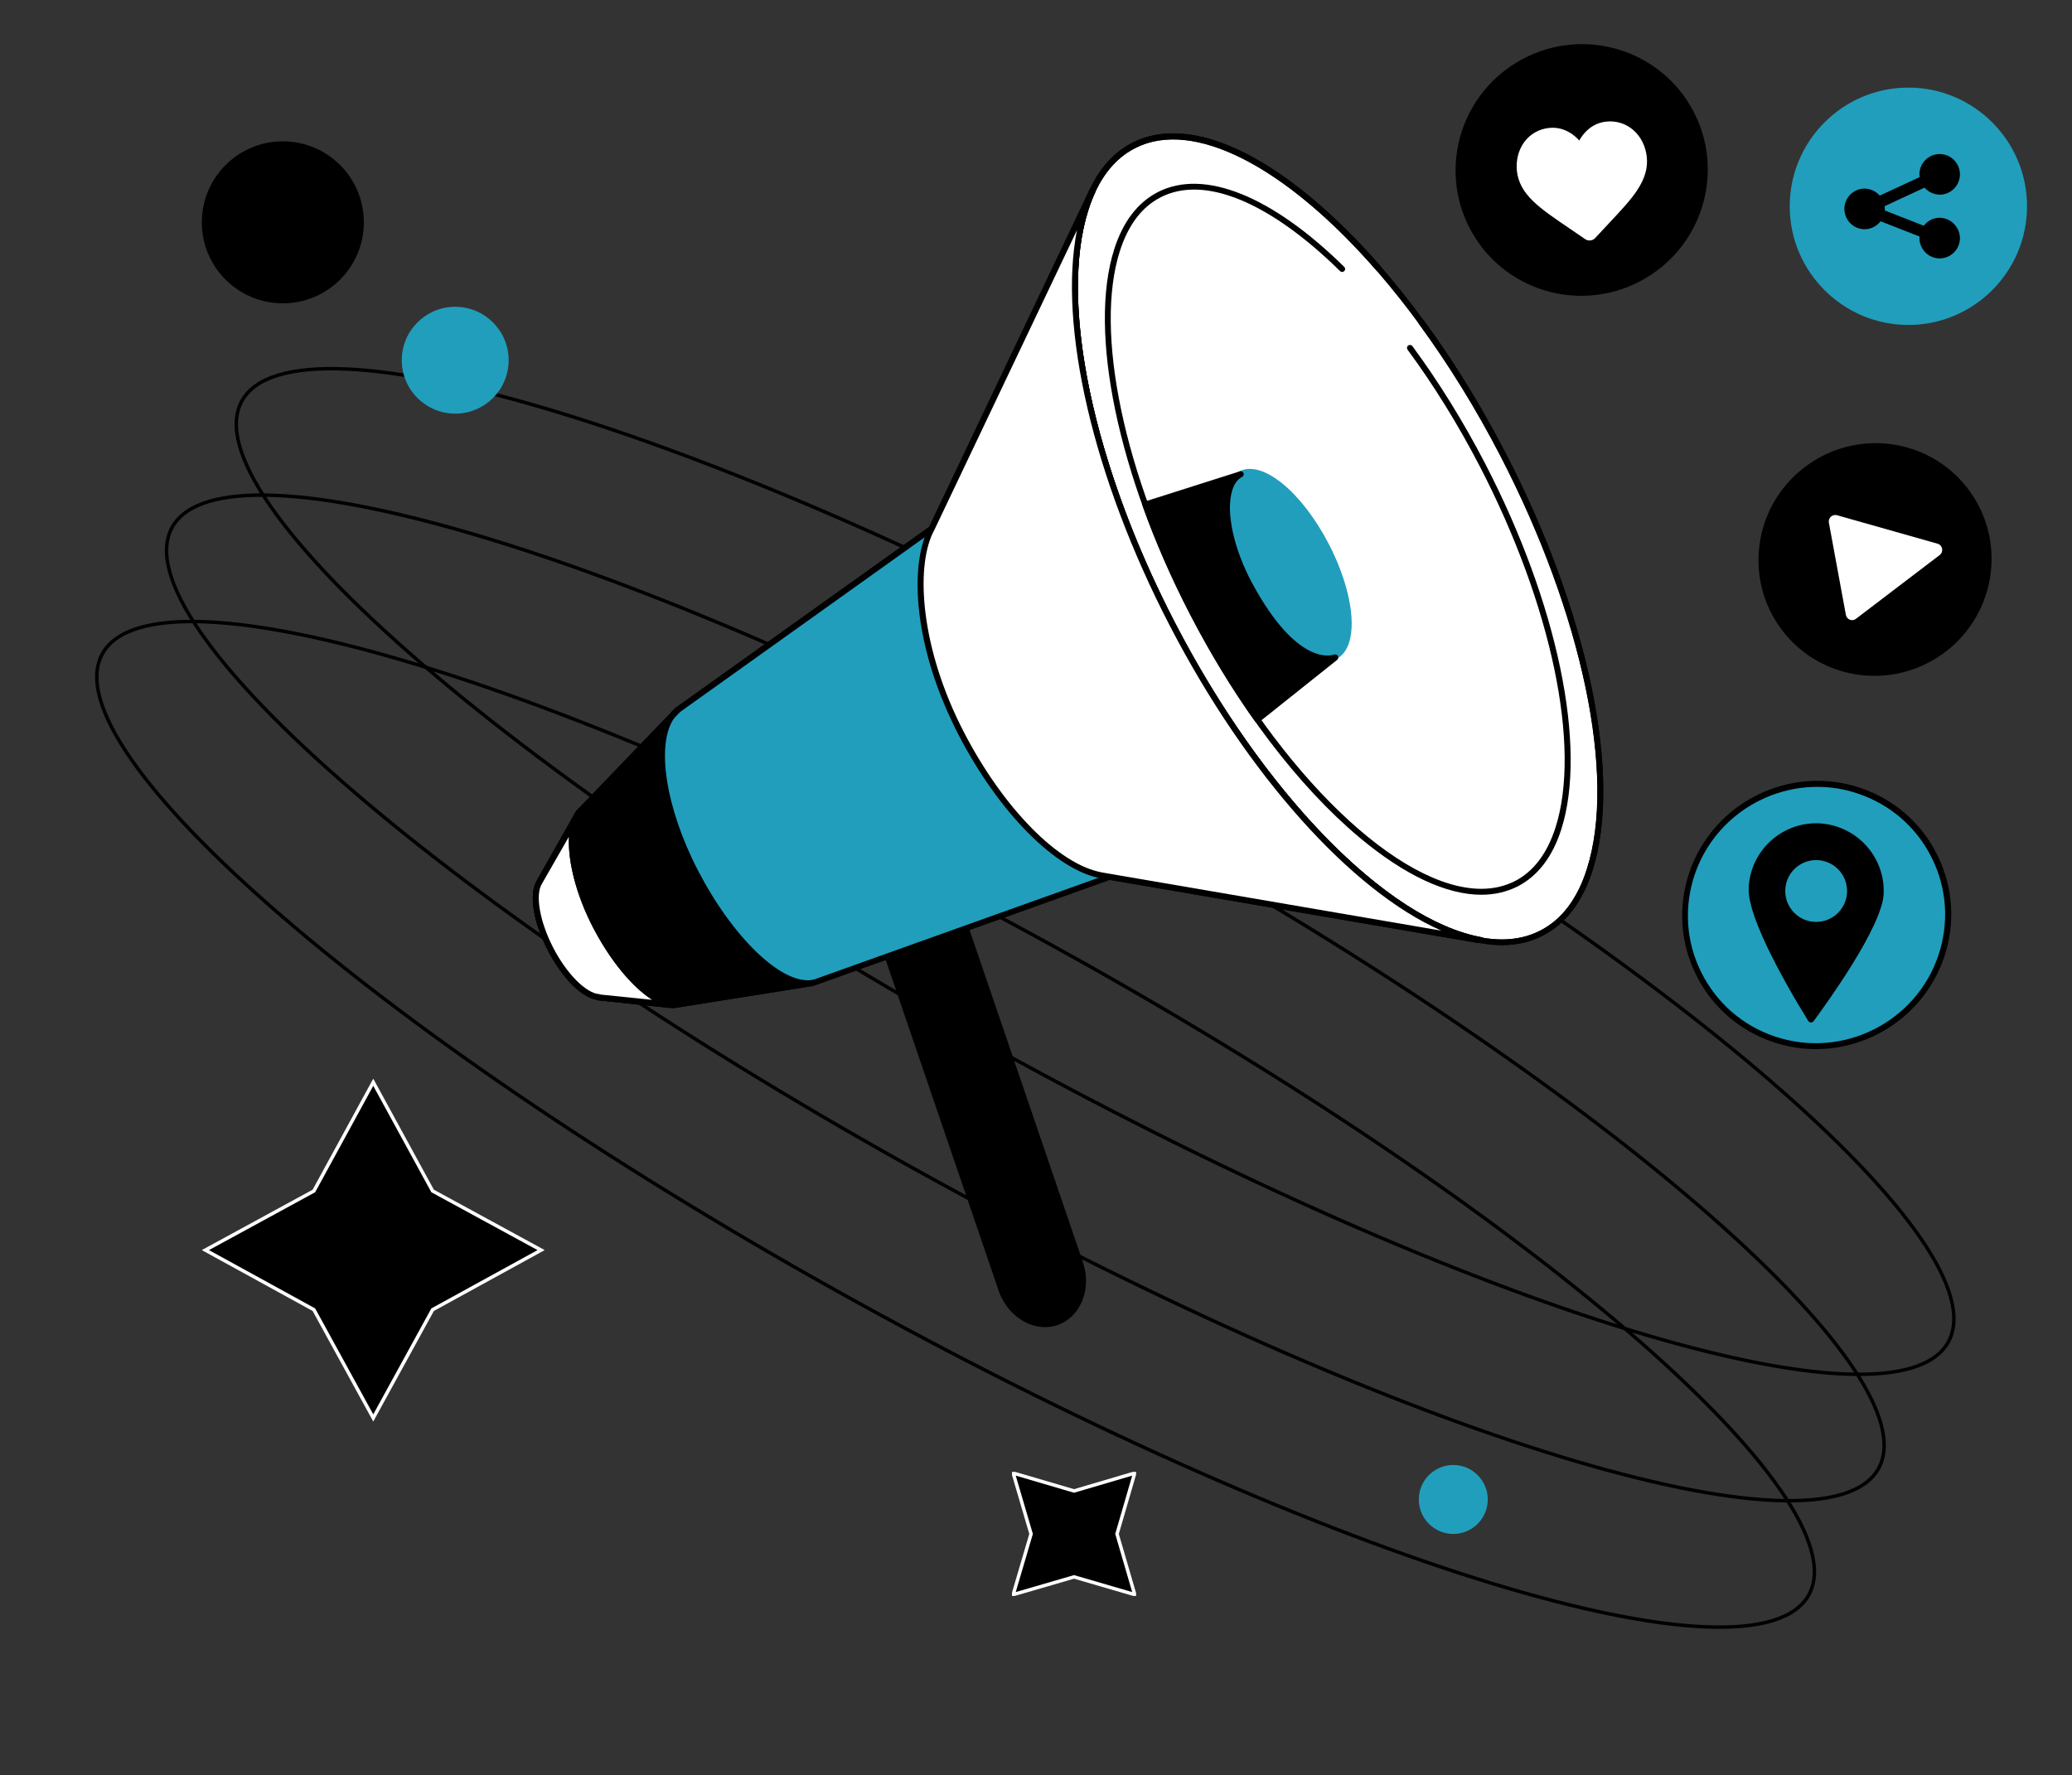 <svg width="601" height="515" viewBox="0 0 601 515" fill="none" xmlns="http://www.w3.org/2000/svg">
<rect x="0" y="0" width="601" height="515" fill="#333333" stroke="none"/>
<g clip-path="url(#clip0_332_1228)">
<path d="M311.536 432.535L329.137 427.349L324.001 445L329.137 462.601L311.536 457.465L293.885 462.601L299.07 445L293.885 427.349L311.536 432.535Z" fill="black" stroke="white" stroke-miterlimit="10"/>
</g>
<g clip-path="url(#clip1_332_1228)">
<path d="M125.484 345.509L156.96 362.659L125.484 379.947L108.266 411.354L91.047 379.947L59.571 362.659L91.047 345.509L108.266 313.964L125.484 345.509Z" fill="black" stroke="white" stroke-miterlimit="10"/>
</g>
<path d="M565.117 389.333C563.218 392.777 559.679 395.268 554.584 396.813C549.486 398.359 542.874 398.943 534.913 398.6C518.992 397.913 497.791 393.524 472.776 385.868C422.756 370.558 357.594 342.216 289.155 304.465C220.715 266.715 161.982 226.717 122.349 192.575C102.53 175.501 87.508 159.909 78.434 146.81C73.897 140.259 70.864 134.355 69.452 129.218C68.04 124.084 68.26 119.762 70.16 116.319C72.059 112.875 75.598 110.384 80.693 108.839C85.791 107.293 92.403 106.709 100.364 107.052C116.285 107.739 137.486 112.128 162.501 119.784C212.521 135.094 277.683 163.436 346.122 201.187C414.562 238.937 473.295 278.934 512.928 313.077C532.747 330.15 547.769 345.742 556.843 358.842C561.38 365.393 564.414 371.297 565.825 376.434C567.237 381.568 567.017 385.889 565.117 389.333Z" stroke="black"/>
<path d="M544.887 426.007C542.987 429.451 539.449 431.942 534.354 433.487C529.256 435.033 522.644 435.617 514.683 435.273C498.762 434.587 477.56 430.198 452.546 422.542C402.526 407.232 337.364 378.89 268.924 341.139C200.485 303.388 141.752 263.391 102.119 229.249C82.299 212.175 67.277 196.583 58.204 183.483C53.666 176.933 50.633 171.029 49.221 165.892C47.81 160.758 48.03 156.436 49.929 152.992C51.829 149.549 55.367 147.057 60.462 145.512C65.56 143.967 72.172 143.383 80.134 143.726C96.054 144.413 117.256 148.802 142.27 156.458C192.291 171.767 257.452 200.11 325.892 237.86C394.331 275.611 453.064 315.608 492.697 349.75C512.517 366.824 527.539 382.416 536.612 395.516C541.15 402.067 544.183 407.971 545.595 413.107C547.006 418.241 546.786 422.563 544.887 426.007Z" stroke="black"/>
<path d="M524.658 462.681C522.759 466.125 519.22 468.616 514.125 470.161C509.027 471.707 502.415 472.291 494.454 471.948C478.533 471.261 457.332 466.872 432.317 459.216C382.297 443.906 317.135 415.564 248.696 377.813C180.256 340.063 121.523 300.066 81.891 265.923C62.071 248.85 47.049 233.258 37.975 220.158C33.438 213.607 30.404 207.703 28.993 202.566C27.581 197.432 27.801 193.111 29.701 189.667C31.6 186.223 35.139 183.732 40.234 182.187C45.332 180.641 51.944 180.057 59.905 180.4C75.826 181.087 97.027 185.476 122.042 193.132C172.062 208.442 237.224 236.784 305.663 274.535C374.103 312.285 432.836 352.283 472.469 386.425C492.288 403.499 507.31 419.091 516.384 432.19C520.921 438.741 523.955 444.645 525.366 449.782C526.778 454.916 526.558 459.237 524.658 462.681Z" stroke="black"/>
<circle cx="132.037" cy="104.5" r="15.5" fill="#219ebc"/>
<circle cx="421.537" cy="435" r="10" fill="#219ebc"/>
<circle cx="82.037" cy="64.5" r="23.5" fill="black"/>
<path d="M306.509 383.59C300.205 385.744 293.001 381.475 290.495 374.071L251.496 259.81L274.284 252.015L313.322 366.433C315.828 373.758 312.774 381.436 306.509 383.59Z" fill="black"/>
<path d="M303.102 385C301.262 385 299.383 384.569 297.581 383.668C293.94 381.866 291.042 378.498 289.633 374.345L250.634 260.084C250.478 259.653 250.713 259.144 251.182 258.987L273.971 251.192C274.206 251.113 274.441 251.113 274.636 251.231C274.832 251.348 274.989 251.505 275.067 251.74L314.105 366.159C316.728 373.914 313.439 382.101 306.744 384.412C305.608 384.804 304.355 385 303.102 385ZM252.592 260.358L291.317 373.797C292.57 377.518 295.154 380.574 298.364 382.14C300.949 383.394 303.729 383.629 306.235 382.767C312.03 380.769 314.849 373.562 312.5 366.707L273.736 253.111L252.592 260.358Z" fill="black"/>
<path d="M270.251 153.382L196.521 205.988L167.821 235.798L156.544 255.736L156.505 255.892C154.273 259.339 155.565 267.291 159.755 275.399C163.866 283.39 169.661 288.953 173.733 289.266L173.616 289.344L195.268 291.695L235.794 285.231L321.818 254.443L428.751 272.775L429.495 272.814C402.635 267.8 366.377 231.88 340.025 181.076C313.713 130.31 305.334 80.132 316.885 55.376H316.845L270.838 152.128L270.251 153.382Z" fill="#219ebc"/>
<path d="M447.266 270.603C473.694 256.873 468.583 194.629 435.852 131.577C403.121 68.525 355.163 28.541 328.736 42.271C302.308 56.001 307.419 118.245 340.15 181.297C372.881 244.349 420.839 284.333 447.266 270.603Z" fill="white"/>
<path d="M435.643 274.185C424.131 274.185 410.27 267.761 395.352 255.266C375.031 238.266 355.101 212.06 339.243 181.428C315.241 135.05 305.334 87.496 314.027 60.273C316.924 51.185 321.78 44.839 328.397 41.431C341.553 34.694 360.073 40.413 380.591 57.57C400.912 74.57 420.842 100.775 436.7 131.407C460.742 177.786 470.648 225.339 461.916 252.563C459.019 261.651 454.163 267.996 447.546 271.404C443.983 273.284 439.989 274.185 435.643 274.185ZM340.378 40.413C336.345 40.413 332.586 41.236 329.219 42.998C322.993 46.171 318.451 52.203 315.711 60.86C307.136 87.692 317.003 134.737 340.809 180.723C373.23 243.279 420.764 283.312 446.802 269.955C453.028 266.782 457.57 260.75 460.311 252.093C468.886 225.261 459.019 178.216 435.212 132.23C406.981 77.782 367.356 40.413 340.378 40.413Z" fill="black"/>
<path d="M435.643 274.185C424.131 274.185 410.27 267.761 395.352 255.266C375.031 238.265 355.101 212.06 339.243 181.428C315.241 135.05 305.334 87.496 314.027 60.273C316.924 51.185 321.78 44.839 328.397 41.431C337.207 36.887 348.718 38.023 361.679 44.682C374.091 51.067 387.521 62.388 400.599 77.39C400.912 77.743 400.873 78.291 400.521 78.605C400.168 78.918 399.62 78.879 399.307 78.526C372.76 48.051 345.899 34.42 329.219 42.998C322.993 46.171 318.451 52.203 315.711 60.86C307.136 87.692 317.003 134.737 340.809 180.723C369.001 235.132 408.665 272.54 435.604 272.54C439.637 272.54 443.396 271.717 446.763 269.955C452.989 266.782 457.531 260.75 460.272 252.093C468.847 225.261 458.98 178.216 435.173 132.23C428.086 118.52 420.098 105.632 411.523 93.92C411.249 93.529 411.328 92.98 411.719 92.706C412.111 92.432 412.659 92.51 412.933 92.902C421.586 104.692 429.574 117.658 436.739 131.446C460.742 177.785 470.648 225.339 461.916 252.563C459.019 261.65 454.163 267.996 447.546 271.404C443.983 273.284 439.989 274.185 435.643 274.185Z" fill="black"/>
<path d="M387.303 190.339C393.426 187.158 392.248 172.751 384.673 158.159C377.098 143.567 365.995 134.316 359.872 137.497C353.75 140.678 354.928 155.085 362.503 169.677C370.077 184.269 381.181 193.52 387.303 190.339Z" fill="#219ebc"/>
<path d="M384.624 191.848C377.889 191.848 368.492 183.152 361.718 170.03C356.08 159.14 353.77 147.937 355.845 141.474C356.589 139.202 357.803 137.596 359.486 136.734C366.143 133.326 377.537 142.61 385.446 157.847C391.085 168.737 393.395 179.94 391.32 186.403C390.576 188.675 389.362 190.281 387.678 191.143C386.738 191.613 385.72 191.848 384.624 191.848ZM362.54 137.714C361.718 137.714 360.935 137.87 360.269 138.223C358.977 138.889 358.038 140.142 357.45 141.983C355.532 148.016 357.764 158.748 363.206 169.246C370.411 183.152 381.257 192.514 386.856 189.615C388.148 188.949 389.088 187.696 389.675 185.855C391.594 179.783 389.323 169.09 383.919 158.592C377.576 146.41 368.492 137.714 362.54 137.714Z" fill="#219ebc"/>
<path d="M429.692 259.574C419.59 259.574 407.452 253.934 394.374 243.005C376.597 228.12 359.134 205.166 345.273 178.373C324.247 137.792 315.593 96.153 323.19 72.298C325.735 64.307 330.003 58.745 335.837 55.728C349.228 48.874 368.923 56.786 389.91 77.429C390.262 77.782 390.262 78.291 389.91 78.644C389.558 78.996 389.049 78.996 388.696 78.644C368.257 58.549 349.267 50.715 336.62 57.256C331.216 60.037 327.262 65.247 324.834 72.807C317.355 96.231 325.97 137.361 346.8 177.589C371.429 225.182 406.081 257.851 429.653 257.851C433.177 257.851 436.426 257.107 439.402 255.618C444.806 252.837 448.76 247.627 451.188 240.067C458.667 216.643 450.052 175.513 429.222 135.285C422.918 123.142 415.87 111.743 408.274 101.441C408 101.049 408.078 100.501 408.47 100.227C408.861 99.953 409.409 100.031 409.683 100.423C417.358 110.842 424.445 122.28 430.788 134.501C451.814 175.082 460.468 216.721 452.872 240.576C450.327 248.567 446.059 254.13 440.225 257.146C437.014 258.752 433.49 259.574 429.692 259.574Z" fill="black"/>
<path d="M195.308 292.517C195.269 292.517 195.23 292.517 195.23 292.517L173.577 290.167C173.46 290.167 173.342 290.128 173.225 290.05C168.761 289.344 163.123 283.704 159.011 275.791C154.626 267.448 153.334 259.3 155.722 255.462L155.762 255.344L167.038 235.367C167.077 235.289 167.117 235.249 167.156 235.21L195.857 205.401C195.896 205.362 195.935 205.323 195.974 205.284L269.508 152.794L316.024 54.984C316.141 54.789 316.298 54.632 316.533 54.554C316.768 54.475 317.003 54.475 317.199 54.593C317.629 54.789 317.825 55.298 317.629 55.729C305.844 80.994 315.163 131.211 340.77 180.645C366.417 230.157 402.165 266.821 429.692 271.874C430.122 271.953 430.436 272.344 430.396 272.814C430.357 273.245 429.966 273.559 429.535 273.598L428.791 273.559C428.752 273.559 428.713 273.559 428.674 273.559L321.936 255.266L236.108 285.976C236.069 285.976 235.991 286.015 235.951 286.015L195.426 292.478C195.387 292.517 195.348 292.517 195.308 292.517ZM174.204 288.522L195.308 290.794L235.638 284.331L321.623 253.581C321.78 253.542 321.897 253.503 322.054 253.542L418.141 269.994C392.181 258.595 361.836 224.947 339.321 181.468C316.964 138.301 306.979 94.469 312.461 66.775L271.035 153.735C270.956 153.852 270.878 153.97 270.761 154.048L197.11 206.655L168.526 236.307L157.249 256.284C157.249 256.323 157.21 256.363 157.21 256.363C155.174 259.535 156.545 267.37 160.499 275.008C164.376 282.49 169.975 288.13 173.812 288.404C173.969 288.404 174.086 288.444 174.204 288.522Z" fill="black"/>
<path d="M270.367 153.069L316.845 55.337H316.884C305.333 80.093 313.751 130.271 340.025 181.037C366.376 231.881 402.634 267.8 429.573 272.736L428.829 272.697L322.052 254.404L319.586 253.973C307.173 251.779 290.611 235.641 278.747 212.608C266.569 188.988 264.416 165.447 269.819 154.244L270.367 153.069Z" fill="white"/>
<path d="M429.573 273.598C429.534 273.598 429.573 273.598 429.573 273.598L428.79 273.558C428.751 273.558 428.711 273.558 428.672 273.558L321.896 255.266L319.429 254.835C306.312 252.524 289.671 235.719 277.964 213.039C264.69 187.265 264.025 164.311 269.036 153.891L269.624 152.716L316.101 55.024C316.218 54.828 316.375 54.671 316.61 54.593C316.845 54.514 317.08 54.514 317.276 54.632C317.706 54.828 317.902 55.337 317.706 55.768C305.921 81.033 315.24 131.25 340.847 180.684C366.494 230.196 402.243 266.86 429.769 271.913C430.199 271.992 430.513 272.383 430.473 272.853C430.356 273.245 430.004 273.598 429.573 273.598ZM312.381 66.775L271.151 153.46L270.563 154.635C265.591 164.977 267.04 188.087 279.491 212.217C290.963 234.466 307.134 250.918 319.742 253.111L322.209 253.542L418.1 269.994C392.14 258.595 361.795 224.947 339.281 181.467C316.923 138.301 306.939 94.469 312.381 66.775Z" fill="black"/>
<path d="M194.133 292.4C194.094 292.4 194.055 292.4 194.055 292.4L173.538 290.206C173.42 290.206 173.303 290.167 173.185 290.089C168.721 289.384 163.083 283.743 158.972 275.831C154.626 267.448 153.333 259.3 155.722 255.462L155.761 255.344L167.038 235.367C167.273 234.936 167.782 234.819 168.212 235.054C168.643 235.289 168.761 235.798 168.526 236.229L157.249 256.284C157.249 256.323 157.21 256.363 157.21 256.363C155.174 259.535 156.544 267.37 160.499 275.008C164.375 282.49 169.974 288.13 173.812 288.404C173.929 288.404 174.086 288.444 174.164 288.522L194.212 290.676C194.681 290.716 195.034 291.146 194.955 291.616C194.916 292.047 194.564 292.4 194.133 292.4Z" fill="black"/>
<path d="M195.503 291.538C188.847 291.068 179.528 281.628 172.754 268.584C165.589 254.756 163.905 240.459 168.29 235.367L156.583 255.736L156.505 255.892C154.273 259.339 155.565 267.291 159.755 275.399C163.866 283.39 169.661 288.953 173.733 289.266L173.616 289.344L195.503 291.538Z" fill="white"/>
<path d="M195.504 292.4C195.464 292.4 195.464 292.4 195.425 292.4C195.269 292.4 195.073 292.36 194.916 292.36L173.538 290.206C173.42 290.206 173.303 290.167 173.185 290.088C168.721 289.383 163.083 283.743 158.972 275.83C154.626 267.448 153.333 259.3 155.722 255.461L155.761 255.344L166.059 237.404C166.45 236.385 166.959 235.484 167.586 234.74C167.86 234.387 168.369 234.348 168.721 234.583C169.074 234.857 169.191 235.327 168.956 235.719L167.508 238.187C165.197 244.415 167.468 256.636 173.42 268.074C179.881 280.57 188.691 289.697 194.995 290.519L195.464 290.559C195.934 290.598 196.287 291.029 196.248 291.499C196.287 292.047 195.934 292.4 195.504 292.4ZM174.164 288.522L189.121 290.049C183.366 286.367 177.022 278.768 171.971 268.975C167.077 259.535 164.649 249.742 165.041 242.692L157.249 256.284C157.249 256.323 157.21 256.362 157.21 256.362C155.174 259.535 156.544 267.369 160.499 275.008C164.375 282.489 169.974 288.13 173.812 288.404C173.929 288.404 174.086 288.443 174.164 288.522Z" fill="black"/>
<path d="M234.345 285.388L236.068 285.035C226.749 286.994 212.026 272.892 201.65 252.876C191.039 232.429 189.042 212.021 196.56 205.988L195.581 206.968L168.368 235.249C163.905 240.263 165.549 254.639 172.754 268.544C179.684 281.941 189.512 291.499 196.208 291.459L234.345 285.388Z" fill="black"/>
<path d="M196.169 292.36C189.043 292.36 179.137 282.764 171.971 268.975C164.689 254.874 162.848 240.146 167.704 234.701L194.407 206.968C194.877 206.341 195.425 205.793 196.013 205.323C196.365 205.048 196.874 205.088 197.187 205.401C197.501 205.753 197.501 206.263 197.187 206.576L195.66 208.182C190.218 215.468 192.92 234.113 202.434 252.484C212.693 272.305 227.024 285.897 235.795 284.252L235.912 284.213C236.382 284.135 236.813 284.409 236.93 284.879C237.008 285.349 236.734 285.78 236.264 285.897C236.225 285.897 236.186 285.897 236.147 285.936L234.542 286.25H234.502L196.365 292.321C196.287 292.321 196.209 292.36 196.169 292.36ZM192.136 211.825L168.996 235.876C164.689 240.733 166.646 254.913 173.538 268.192C180.272 281.197 189.787 290.598 196.169 290.637L229.843 285.27C220.759 282.058 209.561 269.955 200.907 253.307C192.685 237.443 189.513 221.304 192.136 211.825Z" fill="black"/>
<path d="M359.878 137.479C353.731 140.612 354.631 155.145 362.462 169.638C375.579 193.885 386.034 191.025 387.248 190.594C387.287 190.594 387.287 190.634 387.248 190.634L364.733 208.77C358.116 199.486 351.812 189.145 346.017 177.981C340.496 167.288 335.837 156.633 332.156 146.292L359.878 137.479Z" fill="black"/>
<path d="M364.733 209.631C364.694 209.631 364.655 209.631 364.616 209.631C364.381 209.592 364.185 209.475 364.028 209.279C357.255 199.76 350.951 189.341 345.273 178.412C339.83 167.914 335.132 157.221 331.373 146.645C331.295 146.41 331.295 146.174 331.412 145.979C331.53 145.783 331.686 145.626 331.921 145.548L359.643 136.734C360.074 136.617 360.544 136.813 360.7 137.243C360.857 137.674 360.7 138.144 360.309 138.34C358.977 139.006 357.998 140.338 357.411 142.297C355.493 148.446 357.842 159.336 363.284 169.325C376.088 192.984 385.955 190.281 387.013 189.889C387.404 189.733 387.874 189.928 388.07 190.281C388.266 190.634 388.187 191.143 387.874 191.417L365.281 209.436C365.125 209.553 364.929 209.631 364.733 209.631ZM333.292 146.84C337.011 157.064 341.553 167.405 346.8 177.59C352.282 188.166 358.39 198.233 364.929 207.516L384.467 191.77C380.004 191.574 371.585 188.244 361.718 170.03C356.002 159.493 353.652 148.368 355.727 141.67C356.002 140.808 356.315 140.064 356.706 139.359L333.292 146.84Z" fill="black"/>
<path d="M475.723 81.597C493.623 72.194 500.547 50.116 491.187 32.285C481.827 14.454 459.729 7.623 441.829 17.027C423.929 26.43 417.006 48.508 426.365 66.339C435.725 84.17 457.823 91.001 475.723 81.597Z" fill="black"/>
<path d="M442.104 41.235C443.827 38.885 446.372 37.436 449.27 37.122C451.462 36.887 453.498 37.357 455.417 38.532C456.396 39.12 457.257 39.864 458.08 40.765C458.667 39.708 459.372 38.767 460.194 37.984C461.799 36.417 463.718 35.516 465.872 35.281C468.769 34.968 471.588 35.83 473.781 37.749C475.934 39.629 477.305 42.371 477.657 45.466C478.01 48.639 477.148 51.694 474.956 55.063C472.998 58.079 470.022 61.212 466.576 64.894C465.402 66.148 464.07 67.558 462.7 69.047C462.348 69.438 461.839 69.713 461.29 69.752C460.742 69.83 460.233 69.673 459.763 69.36C458.08 68.185 456.474 67.088 455.065 66.148C450.914 63.328 447.312 60.899 444.728 58.392C441.83 55.611 440.342 52.791 439.99 49.618C439.677 46.523 440.421 43.546 442.104 41.235Z" fill="white"/>
<path d="M577.272 83.593C590.377 70.483 590.377 49.228 577.272 36.118C564.168 23.009 542.922 23.009 529.817 36.118C516.713 49.228 516.713 70.483 529.817 83.593C542.922 96.702 564.168 96.702 577.272 83.593Z" fill="#219ebc"/>
<path d="M553.539 94.273C534.587 94.273 519.121 78.84 519.121 59.842C519.121 40.883 534.548 25.411 553.539 25.411C572.529 25.411 587.956 40.844 587.956 59.842C587.956 78.801 572.529 94.273 553.539 94.273ZM553.539 27.134C535.527 27.134 520.844 41.784 520.844 59.842C520.844 77.861 535.488 92.55 553.539 92.55C571.55 92.55 586.233 77.9 586.233 59.842C586.233 41.823 571.589 27.134 553.539 27.134Z" fill="#219ebc"/>
<path d="M562.622 63.171C560.743 63.171 559.098 64.072 558.002 65.482L546.686 61.056C546.686 60.899 546.725 60.782 546.725 60.625C546.725 60.351 546.686 60.077 546.647 59.803L558.237 54.436C559.294 55.651 560.86 56.434 562.622 56.473C565.833 56.473 568.495 53.849 568.495 50.597C568.495 47.346 565.872 44.683 562.622 44.683C559.411 44.683 556.749 47.307 556.749 50.558C556.749 50.833 556.788 51.107 556.827 51.381L545.237 56.747C544.18 55.533 542.614 54.75 540.852 54.71C537.641 54.71 534.979 57.335 534.979 60.586C534.979 63.837 537.602 66.501 540.852 66.501C542.731 66.501 544.376 65.6 545.472 64.19L556.788 68.616C556.788 68.773 556.749 68.89 556.749 69.047C556.749 72.298 559.372 74.962 562.622 74.962C565.833 74.962 568.495 72.337 568.495 69.086C568.456 65.835 565.833 63.211 562.622 63.171Z" fill="black"/>
<path d="M563.067 189.993C578.433 179.322 582.294 158.283 571.69 142.999C561.085 127.715 540.032 123.975 524.665 134.645C509.299 145.315 505.438 166.355 516.042 181.639C526.647 196.923 547.7 200.663 563.067 189.993Z" fill="black"/>
<path d="M535.411 178.373L530.478 151.619C530.243 150.248 531.496 149.112 532.827 149.465L561.998 157.73C563.486 158.161 563.838 160.08 562.624 161.02L538.348 179.509C537.291 180.371 535.685 179.783 535.411 178.373Z" fill="white"/>
<path d="M543.535 299.582C562.512 290.34 570.452 267.553 561.271 248.686C552.09 229.819 529.264 222.016 510.287 231.258C491.311 240.499 483.371 263.286 492.552 282.153C501.733 301.02 524.559 308.823 543.535 299.582Z" fill="#219ebc"/>
<path d="M526.718 304.347C522.646 304.347 518.495 303.72 514.462 302.349C504.595 299.059 496.607 292.165 491.987 282.842C487.367 273.559 486.662 263.022 489.99 253.151C496.881 232.821 519.043 221.735 539.443 228.512C549.31 231.802 557.298 238.696 561.918 248.019C566.539 257.303 567.243 267.84 563.915 277.711C558.355 294.006 543.045 304.347 526.718 304.347ZM527.109 228.277C511.486 228.277 496.842 238.148 491.556 253.738C488.385 263.178 489.05 273.245 493.475 282.098C497.899 290.99 505.535 297.61 514.971 300.743C534.47 307.206 555.653 296.63 562.232 277.202C565.403 267.761 564.737 257.694 560.313 248.842C555.888 239.95 548.253 233.33 538.817 230.196C534.94 228.865 530.986 228.277 527.109 228.277Z" fill="black"/>
<path d="M546.375 259.261C545.983 268.78 529.891 291.029 526.053 296.239C525.662 296.787 524.84 296.748 524.487 296.16C522.06 292.243 514.033 279.082 509.843 268.427C508.16 264.197 507.102 260.358 507.22 257.655C507.651 246.844 516.774 238.422 527.581 238.853C538.387 239.362 546.806 248.45 546.375 259.261Z" fill="black"/>
<path d="M533.13 264.827C536.632 261.324 536.632 255.644 533.13 252.141C529.628 248.638 523.951 248.638 520.45 252.141C516.948 255.644 516.948 261.324 520.45 264.827C523.951 268.33 529.628 268.33 533.13 264.827Z" fill="#219ebc"/>
<defs>
<clipPath id="clip0_332_1228">
<rect width="36" height="36" fill="white" transform="translate(293.537 427)"/>
</clipPath>
<clipPath id="clip1_332_1228">
<rect width="70.326" height="70.326" fill="white" transform="translate(108.266 313) rotate(45)"/>
</clipPath>
</defs>
</svg>
